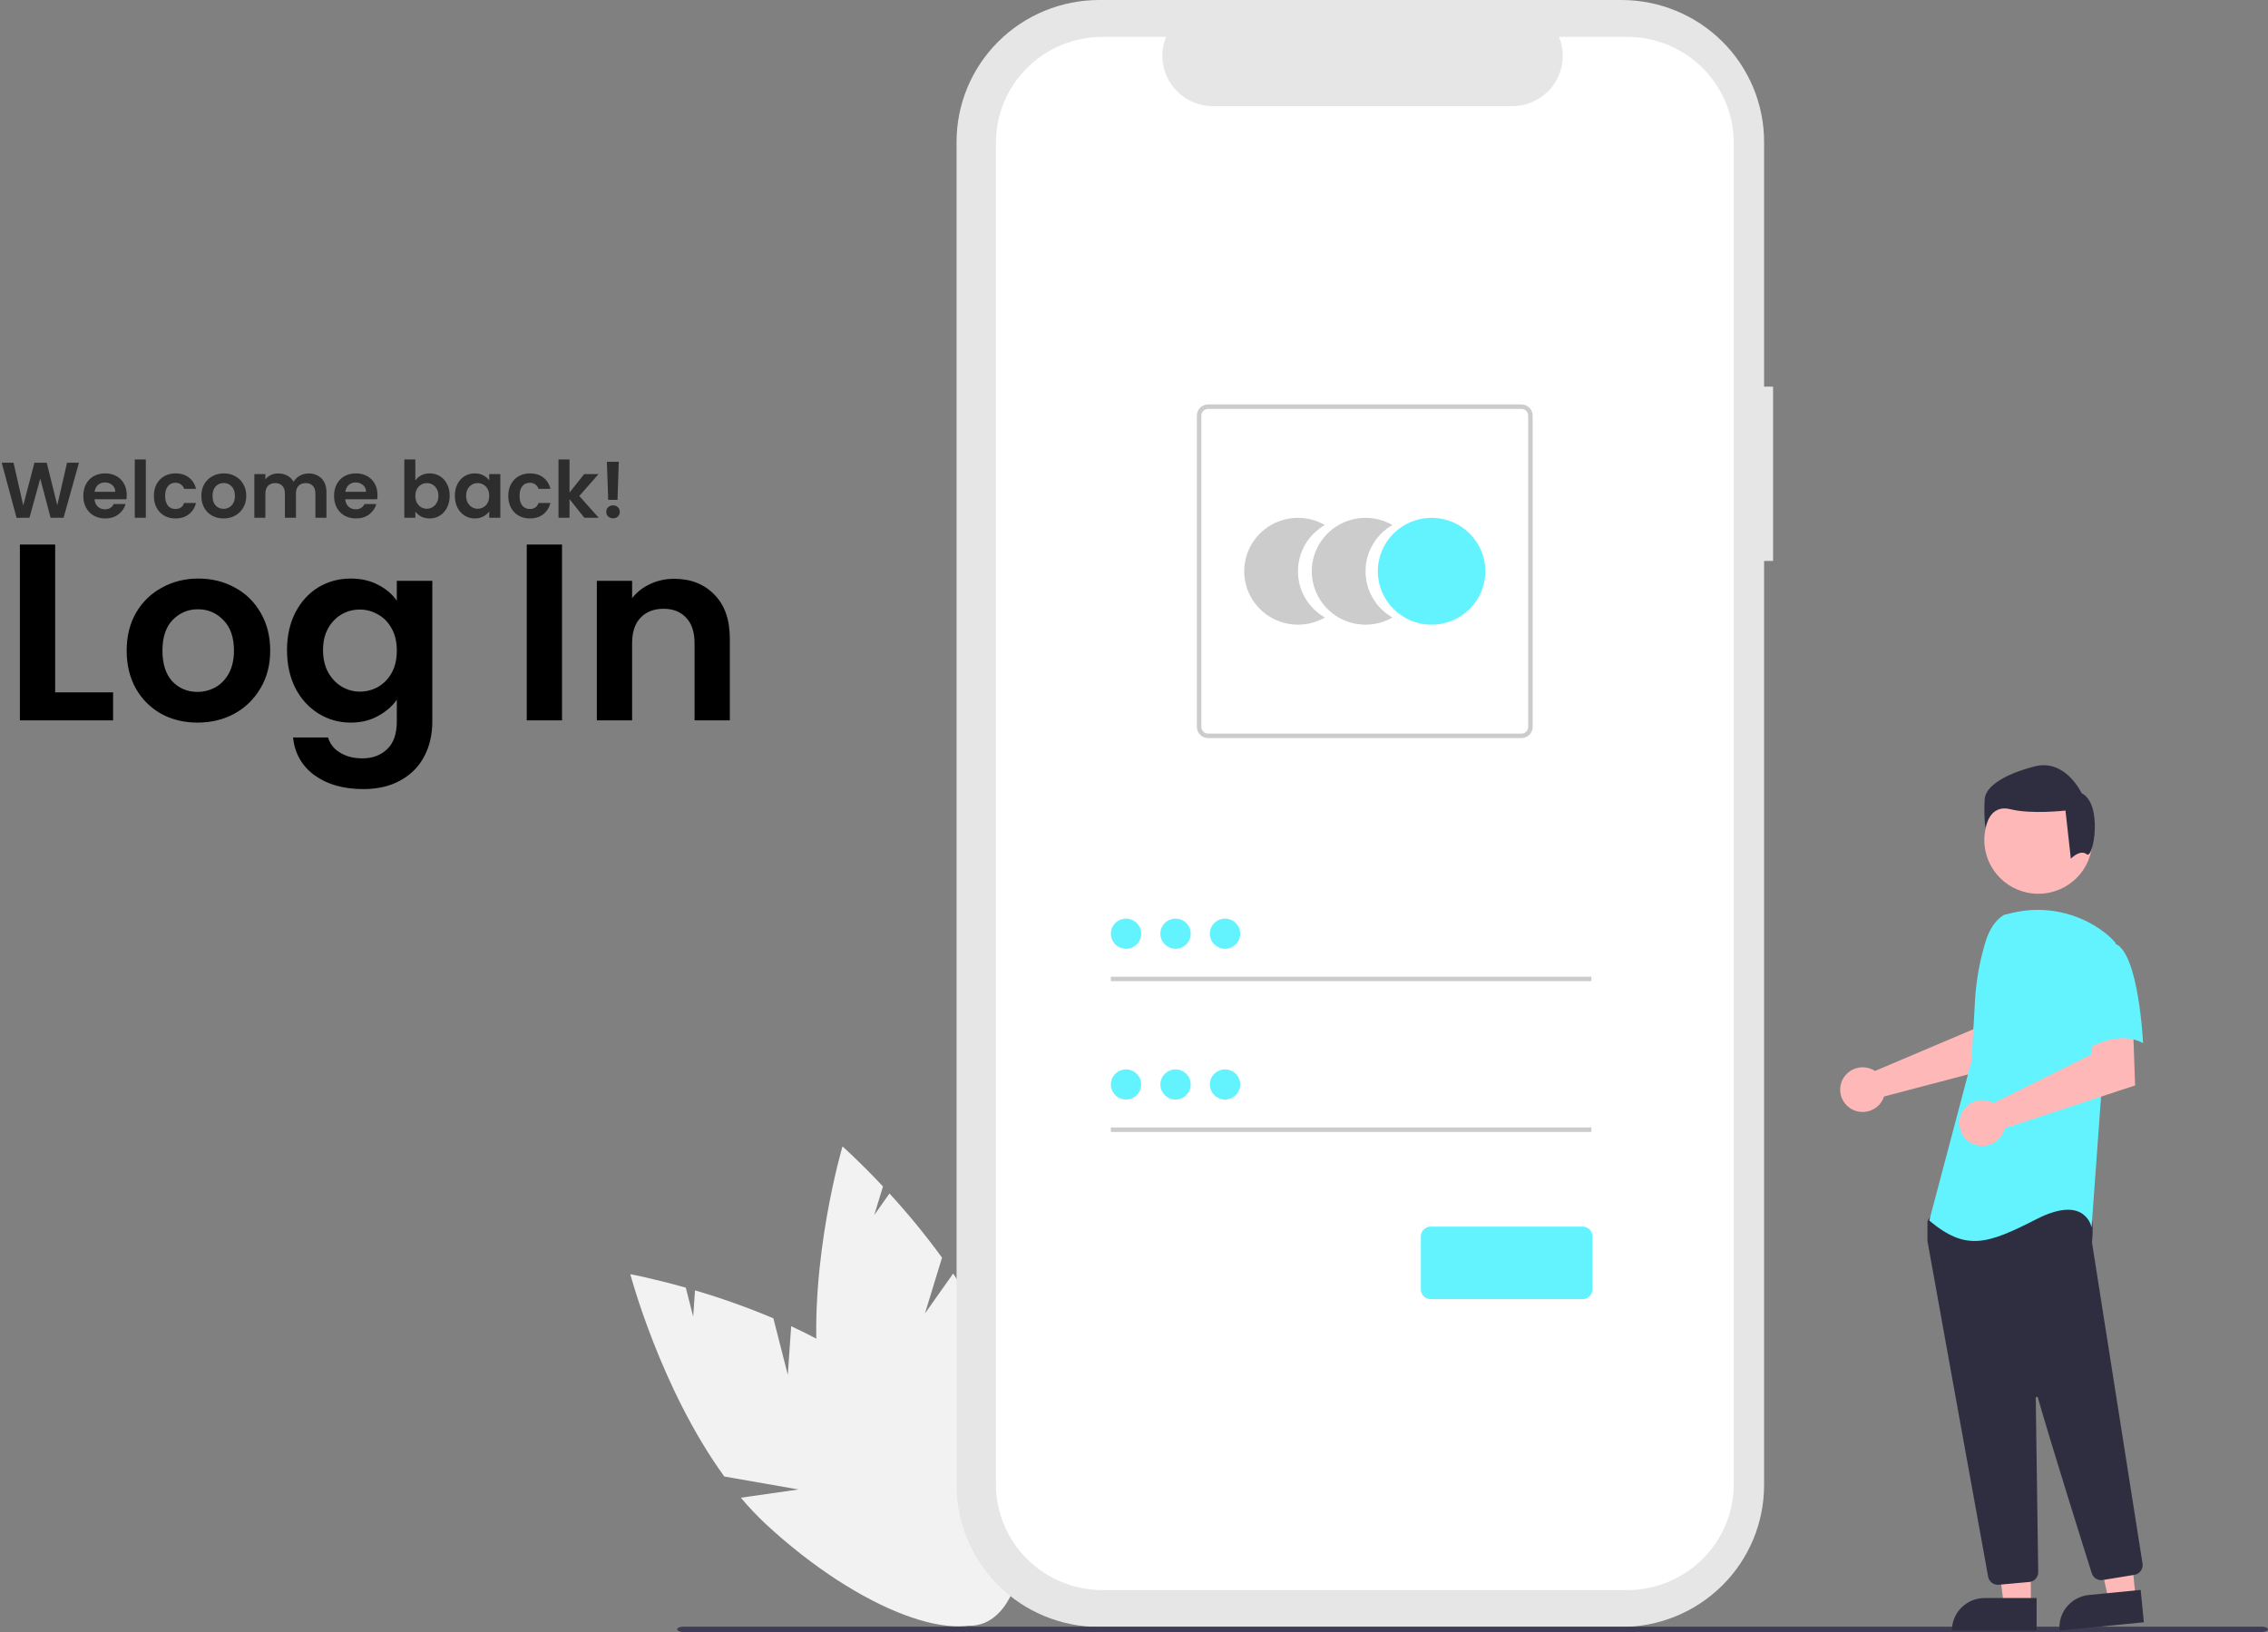 <svg width="403" height="290" viewBox="0 0 403 290" fill="none" xmlns="http://www.w3.org/2000/svg">
<rect x="0" y="0" width="403" height="290" fill="#808080" stroke="none"/>
<path d="M9.801 123.033H20.093V128H3.537V96.766H9.801V123.033ZM35.083 128.403C32.697 128.403 30.549 127.881 28.64 126.837C26.73 125.763 25.224 124.256 24.12 122.317C23.046 120.378 22.509 118.141 22.509 115.605C22.509 113.069 23.061 110.832 24.165 108.893C25.298 106.954 26.835 105.462 28.774 104.418C30.713 103.344 32.876 102.807 35.262 102.807C37.649 102.807 39.812 103.344 41.751 104.418C43.69 105.462 45.211 106.954 46.315 108.893C47.448 110.832 48.015 113.069 48.015 115.605C48.015 118.141 47.434 120.378 46.27 122.317C45.136 124.256 43.585 125.763 41.616 126.837C39.677 127.881 37.499 128.403 35.083 128.403ZM35.083 122.944C36.217 122.944 37.276 122.675 38.26 122.138C39.275 121.571 40.08 120.736 40.677 119.632C41.273 118.528 41.572 117.186 41.572 115.605C41.572 113.248 40.945 111.443 39.692 110.19C38.469 108.908 36.962 108.266 35.173 108.266C33.383 108.266 31.876 108.908 30.653 110.19C29.46 111.443 28.863 113.248 28.863 115.605C28.863 117.962 29.445 119.781 30.608 121.064C31.802 122.317 33.293 122.944 35.083 122.944ZM62.321 102.807C64.17 102.807 65.796 103.18 67.198 103.926C68.6 104.642 69.704 105.581 70.51 106.745V103.21H76.819V128.179C76.819 130.476 76.357 132.52 75.432 134.309C74.507 136.129 73.12 137.561 71.27 138.605C69.421 139.679 67.183 140.216 64.558 140.216C61.038 140.216 58.144 139.396 55.877 137.755C53.64 136.114 52.372 133.877 52.074 131.043H58.294C58.622 132.176 59.323 133.071 60.397 133.728C61.5 134.414 62.828 134.757 64.379 134.757C66.199 134.757 67.676 134.205 68.809 133.101C69.943 132.027 70.51 130.387 70.51 128.179V124.331C69.704 125.494 68.585 126.464 67.154 127.239C65.751 128.015 64.141 128.403 62.321 128.403C60.233 128.403 58.323 127.866 56.593 126.792C54.863 125.718 53.491 124.211 52.476 122.272C51.492 120.303 51 118.051 51 115.515C51 113.01 51.492 110.787 52.476 108.848C53.491 106.909 54.848 105.417 56.548 104.373C58.279 103.329 60.203 102.807 62.321 102.807ZM70.51 115.605C70.51 114.083 70.211 112.786 69.615 111.712C69.018 110.608 68.213 109.773 67.198 109.206C66.184 108.609 65.095 108.311 63.932 108.311C62.768 108.311 61.694 108.594 60.71 109.161C59.725 109.728 58.92 110.563 58.294 111.667C57.697 112.741 57.399 114.024 57.399 115.515C57.399 117.007 57.697 118.32 58.294 119.453C58.92 120.557 59.725 121.407 60.71 122.004C61.724 122.6 62.798 122.899 63.932 122.899C65.095 122.899 66.184 122.615 67.198 122.049C68.213 121.452 69.018 120.617 69.615 119.543C70.211 118.439 70.51 117.126 70.51 115.605ZM99.865 96.766V128H93.6V96.766H99.865ZM119.792 102.852C122.745 102.852 125.132 103.792 126.951 105.671C128.771 107.52 129.681 110.116 129.681 113.457V128H123.416V114.307C123.416 112.338 122.924 110.832 121.94 109.788C120.955 108.714 119.613 108.177 117.912 108.177C116.182 108.177 114.81 108.714 113.796 109.788C112.811 110.832 112.319 112.338 112.319 114.307V128H106.054V103.21H112.319V106.297C113.154 105.223 114.213 104.388 115.496 103.792C116.809 103.165 118.241 102.852 119.792 102.852Z" fill="black"/>
<g clip-path="url(#clip0_463_195)">
<path d="M139.984 244.3L137.421 234.257C132.877 232.343 128.228 230.686 123.496 229.293L123.173 233.96L121.861 228.818C115.992 227.151 112 226.418 112 226.418C112 226.418 117.391 246.793 128.703 262.37L141.883 264.67L131.644 266.137C133.067 267.838 134.596 269.449 136.222 270.959C152.676 286.134 171.003 293.096 177.156 286.509C183.308 279.923 174.958 262.282 158.504 247.109C153.404 242.405 146.996 238.63 140.582 235.658L139.984 244.3Z" fill="#F2F2F2"/>
<path d="M164.357 233.391L167.388 223.478C164.494 219.506 161.377 215.699 158.051 212.076L155.346 215.906L156.898 210.83C152.741 206.391 149.704 203.713 149.704 203.713C149.704 203.713 143.721 223.924 145.3 243.068L155.385 251.806L145.855 247.803C146.189 249.99 146.66 252.155 147.267 254.283C153.458 275.724 165.524 291.096 174.218 288.618C182.911 286.14 184.941 266.75 178.75 245.309C176.831 238.662 173.309 232.14 169.364 226.302L164.357 233.391Z" fill="#F2F2F2"/>
<path d="M315.058 68.701H313.46V25.186C313.46 21.879 312.804 18.604 311.53 15.548C310.256 12.492 308.389 9.716 306.035 7.377C303.681 5.038 300.887 3.183 297.811 1.917C294.736 0.651 291.44 0 288.111 0H195.321C188.598 0 182.15 2.654 177.396 7.377C172.643 12.1 169.972 18.506 169.972 25.186V263.917C169.972 267.224 170.628 270.499 171.902 273.555C173.175 276.611 175.043 279.387 177.396 281.726C179.75 284.065 182.545 285.92 185.62 287.186C188.696 288.451 191.992 289.103 195.321 289.103H288.111C294.834 289.103 301.281 286.449 306.035 281.726C310.789 277.003 313.459 270.596 313.459 263.917V99.676H315.058L315.058 68.701Z" fill="#E6E6E6"/>
<path d="M289.134 6.55H277.022C277.58 7.907 277.792 9.379 277.642 10.837C277.491 12.295 276.982 13.694 276.159 14.91C275.336 16.126 274.225 17.122 272.924 17.811C271.622 18.501 270.17 18.861 268.695 18.861H215.536C214.061 18.861 212.609 18.5 211.308 17.811C210.006 17.122 208.895 16.126 208.072 14.909C207.25 13.693 206.741 12.295 206.59 10.837C206.44 9.379 206.652 7.907 207.209 6.55H195.897C190.876 6.55 186.061 8.532 182.511 12.059C178.961 15.586 176.966 20.371 176.966 25.359V263.743C176.966 268.731 178.961 273.515 182.511 277.043C186.061 280.57 190.876 282.552 195.897 282.552H289.134C294.154 282.552 298.969 280.57 302.519 277.043C306.069 273.515 308.064 268.731 308.064 263.743V263.743V25.359C308.064 20.37 306.069 15.586 302.519 12.059C298.969 8.532 294.154 6.55 289.134 6.55V6.55Z" fill="white"/>
<path d="M230.634 101.51C230.634 99.844 231.075 98.207 231.914 96.764C232.753 95.321 233.96 94.123 235.412 93.291C233.96 92.457 232.313 92.019 230.636 92.019C228.959 92.018 227.312 92.457 225.859 93.29C224.407 94.123 223.201 95.321 222.363 96.764C221.524 98.207 221.083 99.843 221.083 101.51C221.083 103.176 221.524 104.812 222.363 106.255C223.201 107.698 224.407 108.896 225.859 109.729C227.312 110.562 228.959 111.001 230.636 111.001C232.313 111 233.96 110.562 235.412 109.728C233.96 108.896 232.753 107.698 231.914 106.256C231.076 104.813 230.634 103.176 230.634 101.51V101.51Z" fill="#CCCCCC"/>
<path d="M242.643 101.51C242.642 99.844 243.084 98.207 243.923 96.764C244.761 95.321 245.968 94.123 247.421 93.291C245.969 92.457 244.321 92.019 242.644 92.019C240.968 92.018 239.32 92.457 237.868 93.29C236.416 94.123 235.21 95.321 234.371 96.764C233.533 98.207 233.091 99.843 233.091 101.51C233.091 103.176 233.533 104.812 234.371 106.255C235.21 107.698 236.416 108.896 237.868 109.729C239.32 110.562 240.968 111.001 242.644 111.001C244.321 111 245.969 110.562 247.421 109.728C245.968 108.896 244.762 107.698 243.923 106.256C243.084 104.813 242.642 103.176 242.643 101.51V101.51Z" fill="#CCCCCC"/>
<path d="M254.378 111.001C259.654 111.001 263.931 106.751 263.931 101.51C263.931 96.268 259.654 92.019 254.378 92.019C249.103 92.019 244.826 96.268 244.826 101.51C244.826 106.751 249.103 111.001 254.378 111.001Z" fill="#63F3FF"/>
<path d="M270.343 131.154H214.67C214.14 131.153 213.632 130.944 213.257 130.571C212.882 130.199 212.672 129.694 212.671 129.168V73.852C212.672 73.325 212.882 72.82 213.257 72.448C213.632 72.076 214.14 71.866 214.67 71.866H270.343C270.873 71.866 271.381 72.076 271.755 72.448C272.13 72.82 272.341 73.325 272.342 73.852V129.168C272.341 129.694 272.13 130.199 271.755 130.571C271.381 130.944 270.873 131.153 270.343 131.154V131.154ZM214.67 72.661C214.352 72.661 214.047 72.787 213.822 73.01C213.598 73.233 213.471 73.536 213.471 73.852V129.168C213.471 129.484 213.598 129.787 213.822 130.01C214.047 130.234 214.352 130.359 214.67 130.36H270.343C270.661 130.359 270.965 130.234 271.19 130.01C271.415 129.787 271.542 129.484 271.542 129.168V73.852C271.542 73.536 271.415 73.233 271.19 73.01C270.965 72.787 270.661 72.661 270.343 72.661H214.67Z" fill="#CCCCCC"/>
<path d="M282.773 173.556H197.389V174.35H282.773V173.556Z" fill="#CCCCCC"/>
<path d="M200.085 168.595C201.574 168.595 202.782 167.395 202.782 165.916C202.782 164.436 201.574 163.236 200.085 163.236C198.596 163.236 197.389 164.436 197.389 165.916C197.389 167.395 198.596 168.595 200.085 168.595Z" fill="#63F3FF"/>
<path d="M282.773 200.346H197.389V201.141H282.773V200.346Z" fill="#CCCCCC"/>
<path d="M200.085 195.386C201.574 195.386 202.782 194.186 202.782 192.707C202.782 191.227 201.574 190.027 200.085 190.027C198.596 190.027 197.389 191.227 197.389 192.707C197.389 194.186 198.596 195.386 200.085 195.386Z" fill="#63F3FF"/>
<path d="M281.211 230.854H254.227C253.761 230.854 253.314 230.67 252.984 230.342C252.655 230.015 252.469 229.571 252.469 229.108V219.711C252.469 219.247 252.655 218.803 252.984 218.476C253.314 218.148 253.761 217.964 254.227 217.964H281.211C281.677 217.964 282.124 218.148 282.453 218.476C282.783 218.803 282.968 219.247 282.969 219.711V229.108C282.968 229.571 282.783 230.015 282.453 230.342C282.124 230.67 281.677 230.854 281.211 230.854V230.854Z" fill="#63F3FF"/>
<path d="M208.881 168.595C210.37 168.595 211.577 167.395 211.577 165.916C211.577 164.436 210.37 163.236 208.881 163.236C207.392 163.236 206.184 164.436 206.184 165.916C206.184 167.395 207.392 168.595 208.881 168.595Z" fill="#63F3FF"/>
<path d="M217.677 168.595C219.166 168.595 220.373 167.395 220.373 165.916C220.373 164.436 219.166 163.236 217.677 163.236C216.188 163.236 214.98 164.436 214.98 165.916C214.98 167.395 216.188 168.595 217.677 168.595Z" fill="#63F3FF"/>
<path d="M208.881 195.386C210.37 195.386 211.577 194.186 211.577 192.707C211.577 191.227 210.37 190.027 208.881 190.027C207.392 190.027 206.184 191.227 206.184 192.707C206.184 194.186 207.392 195.386 208.881 195.386Z" fill="#63F3FF"/>
<path d="M217.677 195.386C219.166 195.386 220.373 194.186 220.373 192.707C220.373 191.227 219.166 190.027 217.677 190.027C216.188 190.027 214.98 191.227 214.98 192.707C214.98 194.186 216.188 195.386 217.677 195.386Z" fill="#63F3FF"/>
<path d="M401.913 290H121.408C120.807 290 120.321 289.788 120.321 289.527C120.321 289.266 120.807 289.054 121.408 289.054H401.913C402.513 289.054 403 289.266 403 289.527C403 289.788 402.513 290 401.913 290Z" fill="#3F3D56"/>
<path d="M332.61 189.999C332.802 190.086 332.986 190.188 333.161 190.305L350.684 182.874L351.31 178.287L358.311 178.245L357.898 188.764L334.769 194.841C334.721 195.001 334.662 195.157 334.594 195.31C334.26 196.019 333.722 196.614 333.049 197.02C332.375 197.426 331.596 197.626 330.808 197.593C330.021 197.561 329.261 197.298 328.623 196.838C327.986 196.378 327.5 195.741 327.225 195.007C326.951 194.273 326.901 193.475 327.082 192.713C327.263 191.95 327.666 191.258 328.241 190.723C328.817 190.188 329.538 189.834 330.316 189.705C331.093 189.576 331.891 189.679 332.61 189.999V189.999Z" fill="#FFB8B8"/>
<path d="M360.858 285.32H356.068L353.789 266.964L360.858 266.964L360.858 285.32Z" fill="#FFB8B8"/>
<path d="M352.647 283.96H361.884V289.739H346.831C346.831 288.206 347.443 286.737 348.534 285.653C349.625 284.569 351.104 283.96 352.647 283.96Z" fill="#2F2E41"/>
<path d="M379.486 283.975L374.719 284.442L370.64 266.396L377.675 265.708L379.486 283.975Z" fill="#FFB8B8"/>
<path d="M371.18 283.422L380.373 282.522L380.943 288.273L365.962 289.739C365.887 288.984 365.963 288.222 366.185 287.495C366.406 286.769 366.77 286.094 367.254 285.507C367.739 284.92 368.335 284.434 369.008 284.076C369.682 283.719 370.42 283.496 371.18 283.422Z" fill="#2F2E41"/>
<path d="M362.191 158.818C367.49 158.818 371.787 154.549 371.787 149.284C371.787 144.018 367.49 139.75 362.191 139.75C356.891 139.75 352.595 144.018 352.595 149.284C352.595 154.549 356.891 158.818 362.191 158.818Z" fill="#FFB8B8"/>
<path d="M354.998 281.608C354.586 281.609 354.187 281.466 353.872 281.203C353.556 280.94 353.344 280.576 353.273 280.173C350.794 266.499 342.69 221.788 342.496 220.55C342.492 220.522 342.49 220.493 342.49 220.464V217.13C342.49 217.009 342.528 216.89 342.599 216.792L343.67 215.302C343.721 215.23 343.787 215.171 343.865 215.129C343.942 215.087 344.028 215.063 344.116 215.059C350.22 214.775 370.208 213.942 371.174 215.141C372.143 216.345 371.801 219.995 371.722 220.715L371.726 220.79L380.706 277.85C380.776 278.306 380.663 278.77 380.392 279.143C380.12 279.516 379.712 279.768 379.255 279.844L373.646 280.762C373.228 280.828 372.8 280.744 372.44 280.524C372.08 280.303 371.811 279.962 371.683 279.561C369.948 274.054 364.131 255.526 362.115 248.357C362.102 248.311 362.074 248.272 362.034 248.246C361.994 248.22 361.947 248.21 361.9 248.216C361.853 248.223 361.81 248.246 361.779 248.282C361.748 248.318 361.731 248.364 361.732 248.411C361.833 255.245 362.076 272.681 362.16 278.703L362.169 279.352C362.173 279.791 362.011 280.215 361.715 280.541C361.419 280.867 361.01 281.071 360.57 281.112L355.162 281.601C355.107 281.606 355.052 281.608 354.998 281.608Z" fill="#2F2E41"/>
<path d="M356.101 162.567C354.427 163.556 353.424 165.373 352.85 167.223C351.785 170.647 351.144 174.187 350.941 177.766L350.334 188.479L342.811 216.883C349.331 222.364 353.092 221.118 361.869 216.635C370.645 212.151 371.648 218.129 371.648 218.129L373.403 193.962L375.911 167.553C375.348 166.88 374.711 166.271 374.012 165.739C371.694 163.948 368.997 162.703 366.125 162.099C363.253 161.494 360.28 161.544 357.43 162.247L356.101 162.567Z" fill="#63F3FF"/>
<path d="M353.658 195.735C353.86 195.811 354.056 195.902 354.244 196.009L371.57 187.392L371.858 182.724L379.005 182.234L379.388 192.875L356.234 200.483C356.045 201.289 355.613 202.019 354.997 202.575C354.38 203.131 353.608 203.487 352.783 203.597C351.957 203.706 351.118 203.563 350.376 203.187C349.635 202.811 349.026 202.22 348.631 201.491C348.236 200.763 348.073 199.933 348.165 199.11C348.256 198.288 348.597 197.513 349.143 196.888C349.689 196.263 350.413 195.818 351.22 195.612C352.026 195.406 352.876 195.449 353.658 195.735Z" fill="#FFB8B8"/>
<path d="M375.786 167.674C380.048 169.169 380.799 185.365 380.799 185.365C375.784 182.624 369.766 187.109 369.766 187.109C369.766 187.109 368.512 182.873 367.008 177.392C366.553 175.85 366.499 174.219 366.85 172.651C367.2 171.083 367.945 169.628 369.014 168.423C369.014 168.423 371.523 166.178 375.786 167.674Z" fill="#63F3FF"/>
<path d="M370.795 151.805C369.599 150.855 367.968 152.582 367.968 152.582L367.012 144.029C367.012 144.029 361.034 144.741 357.208 143.792C353.382 142.843 352.784 147.237 352.784 147.237C352.587 145.462 352.547 143.673 352.665 141.891C352.904 139.753 356.013 137.615 361.512 136.189C367.012 134.763 369.881 140.941 369.881 140.941C373.707 142.841 371.99 152.755 370.795 151.805Z" fill="#2F2E41"/>
</g>
<path opacity="0.65" d="M14.028 82.228L11.298 92H8.988L7.154 85.042L5.236 92L2.94 92.014L0.308 82.228H2.408L4.13 89.816L6.118 82.228H8.302L10.178 89.774L11.914 82.228H14.028ZM22.518 87.954C22.518 88.234 22.499 88.486 22.462 88.71H16.792C16.838 89.27 17.035 89.709 17.38 90.026C17.725 90.343 18.15 90.502 18.654 90.502C19.382 90.502 19.9 90.189 20.208 89.564H22.322C22.098 90.311 21.669 90.927 21.034 91.412C20.399 91.888 19.62 92.126 18.696 92.126C17.949 92.126 17.277 91.963 16.68 91.636C16.092 91.3 15.63 90.829 15.294 90.222C14.967 89.615 14.804 88.915 14.804 88.122C14.804 87.319 14.967 86.615 15.294 86.008C15.62 85.401 16.078 84.935 16.666 84.608C17.254 84.281 17.93 84.118 18.696 84.118C19.433 84.118 20.091 84.277 20.67 84.594C21.258 84.911 21.71 85.364 22.028 85.952C22.355 86.531 22.518 87.198 22.518 87.954ZM20.488 87.394C20.479 86.89 20.297 86.489 19.942 86.19C19.587 85.882 19.153 85.728 18.64 85.728C18.154 85.728 17.744 85.877 17.408 86.176C17.081 86.465 16.881 86.871 16.806 87.394H20.488ZM25.908 81.64V92H23.948V81.64H25.908ZM27.341 88.122C27.341 87.319 27.504 86.619 27.831 86.022C28.158 85.415 28.61 84.949 29.189 84.622C29.768 84.286 30.43 84.118 31.177 84.118C32.138 84.118 32.932 84.361 33.557 84.846C34.192 85.322 34.616 85.994 34.831 86.862H32.717C32.605 86.526 32.414 86.265 32.143 86.078C31.882 85.882 31.555 85.784 31.163 85.784C30.603 85.784 30.16 85.989 29.833 86.4C29.506 86.801 29.343 87.375 29.343 88.122C29.343 88.859 29.506 89.433 29.833 89.844C30.16 90.245 30.603 90.446 31.163 90.446C31.956 90.446 32.474 90.091 32.717 89.382H34.831C34.616 90.222 34.192 90.889 33.557 91.384C32.922 91.879 32.129 92.126 31.177 92.126C30.43 92.126 29.768 91.963 29.189 91.636C28.61 91.3 28.158 90.833 27.831 90.236C27.504 89.629 27.341 88.925 27.341 88.122ZM39.711 92.126C38.964 92.126 38.292 91.963 37.695 91.636C37.097 91.3 36.626 90.829 36.281 90.222C35.945 89.615 35.777 88.915 35.777 88.122C35.777 87.329 35.949 86.629 36.295 86.022C36.649 85.415 37.13 84.949 37.737 84.622C38.343 84.286 39.02 84.118 39.767 84.118C40.513 84.118 41.19 84.286 41.797 84.622C42.403 84.949 42.879 85.415 43.225 86.022C43.579 86.629 43.757 87.329 43.757 88.122C43.757 88.915 43.575 89.615 43.211 90.222C42.856 90.829 42.371 91.3 41.755 91.636C41.148 91.963 40.467 92.126 39.711 92.126ZM39.711 90.418C40.065 90.418 40.397 90.334 40.705 90.166C41.022 89.989 41.274 89.727 41.461 89.382C41.647 89.037 41.741 88.617 41.741 88.122C41.741 87.385 41.545 86.82 41.153 86.428C40.77 86.027 40.299 85.826 39.739 85.826C39.179 85.826 38.707 86.027 38.325 86.428C37.951 86.82 37.765 87.385 37.765 88.122C37.765 88.859 37.947 89.429 38.311 89.83C38.684 90.222 39.151 90.418 39.711 90.418ZM54.827 84.132C55.779 84.132 56.544 84.426 57.123 85.014C57.711 85.593 58.005 86.405 58.005 87.45V92H56.044V87.716C56.044 87.109 55.891 86.647 55.583 86.33C55.275 86.003 54.855 85.84 54.322 85.84C53.791 85.84 53.366 86.003 53.048 86.33C52.74 86.647 52.587 87.109 52.587 87.716V92H50.627V87.716C50.627 87.109 50.472 86.647 50.164 86.33C49.856 86.003 49.437 85.84 48.904 85.84C48.363 85.84 47.934 86.003 47.617 86.33C47.309 86.647 47.154 87.109 47.154 87.716V92H45.194V84.244H47.154V85.182C47.407 84.855 47.728 84.599 48.12 84.412C48.522 84.225 48.961 84.132 49.437 84.132C50.043 84.132 50.584 84.263 51.06 84.524C51.536 84.776 51.905 85.14 52.166 85.616C52.419 85.168 52.782 84.809 53.258 84.538C53.744 84.267 54.267 84.132 54.827 84.132ZM67.074 87.954C67.074 88.234 67.056 88.486 67.018 88.71H61.348C61.395 89.27 61.591 89.709 61.936 90.026C62.282 90.343 62.706 90.502 63.21 90.502C63.938 90.502 64.456 90.189 64.764 89.564H66.878C66.654 90.311 66.225 90.927 65.59 91.412C64.956 91.888 64.176 92.126 63.252 92.126C62.506 92.126 61.834 91.963 61.236 91.636C60.648 91.3 60.186 90.829 59.85 90.222C59.524 89.615 59.36 88.915 59.36 88.122C59.36 87.319 59.524 86.615 59.85 86.008C60.177 85.401 60.634 84.935 61.222 84.608C61.81 84.281 62.487 84.118 63.252 84.118C63.99 84.118 64.648 84.277 65.226 84.594C65.814 84.911 66.267 85.364 66.584 85.952C66.911 86.531 67.074 87.198 67.074 87.954ZM65.044 87.394C65.035 86.89 64.853 86.489 64.498 86.19C64.144 85.882 63.71 85.728 63.196 85.728C62.711 85.728 62.3 85.877 61.964 86.176C61.638 86.465 61.437 86.871 61.362 87.394H65.044ZM73.801 85.378C74.053 85.005 74.398 84.701 74.837 84.468C75.285 84.235 75.794 84.118 76.363 84.118C77.026 84.118 77.623 84.281 78.155 84.608C78.696 84.935 79.121 85.401 79.429 86.008C79.746 86.605 79.905 87.301 79.905 88.094C79.905 88.887 79.746 89.592 79.429 90.208C79.121 90.815 78.696 91.286 78.155 91.622C77.623 91.958 77.026 92.126 76.363 92.126C75.784 92.126 75.276 92.014 74.837 91.79C74.408 91.557 74.062 91.258 73.801 90.894V92H71.841V81.64H73.801V85.378ZM77.903 88.094C77.903 87.627 77.805 87.226 77.609 86.89C77.422 86.545 77.17 86.283 76.853 86.106C76.545 85.929 76.209 85.84 75.845 85.84C75.49 85.84 75.154 85.933 74.837 86.12C74.529 86.297 74.277 86.559 74.081 86.904C73.894 87.249 73.801 87.655 73.801 88.122C73.801 88.589 73.894 88.995 74.081 89.34C74.277 89.685 74.529 89.951 74.837 90.138C75.154 90.315 75.49 90.404 75.845 90.404C76.209 90.404 76.545 90.311 76.853 90.124C77.17 89.937 77.422 89.671 77.609 89.326C77.805 88.981 77.903 88.57 77.903 88.094ZM80.825 88.094C80.825 87.31 80.979 86.615 81.287 86.008C81.605 85.401 82.029 84.935 82.561 84.608C83.103 84.281 83.705 84.118 84.367 84.118C84.946 84.118 85.45 84.235 85.879 84.468C86.318 84.701 86.668 84.995 86.929 85.35V84.244H88.903V92H86.929V90.866C86.677 91.23 86.327 91.533 85.879 91.776C85.441 92.009 84.932 92.126 84.353 92.126C83.7 92.126 83.103 91.958 82.561 91.622C82.029 91.286 81.605 90.815 81.287 90.208C80.979 89.592 80.825 88.887 80.825 88.094ZM86.929 88.122C86.929 87.646 86.836 87.24 86.649 86.904C86.463 86.559 86.211 86.297 85.893 86.12C85.576 85.933 85.235 85.84 84.871 85.84C84.507 85.84 84.171 85.929 83.863 86.106C83.555 86.283 83.303 86.545 83.107 86.89C82.921 87.226 82.827 87.627 82.827 88.094C82.827 88.561 82.921 88.971 83.107 89.326C83.303 89.671 83.555 89.937 83.863 90.124C84.181 90.311 84.517 90.404 84.871 90.404C85.235 90.404 85.576 90.315 85.893 90.138C86.211 89.951 86.463 89.69 86.649 89.354C86.836 89.009 86.929 88.598 86.929 88.122ZM90.314 88.122C90.314 87.319 90.477 86.619 90.804 86.022C91.13 85.415 91.583 84.949 92.162 84.622C92.74 84.286 93.403 84.118 94.15 84.118C95.111 84.118 95.904 84.361 96.53 84.846C97.164 85.322 97.589 85.994 97.804 86.862H95.69C95.578 86.526 95.386 86.265 95.116 86.078C94.854 85.882 94.528 85.784 94.136 85.784C93.576 85.784 93.132 85.989 92.806 86.4C92.479 86.801 92.316 87.375 92.316 88.122C92.316 88.859 92.479 89.433 92.806 89.844C93.132 90.245 93.576 90.446 94.136 90.446C94.929 90.446 95.447 90.091 95.69 89.382H97.804C97.589 90.222 97.164 90.889 96.53 91.384C95.895 91.879 95.102 92.126 94.15 92.126C93.403 92.126 92.74 91.963 92.162 91.636C91.583 91.3 91.13 90.833 90.804 90.236C90.477 89.629 90.314 88.925 90.314 88.122ZM103.831 92L101.199 88.696V92H99.239V81.64H101.199V87.534L103.803 84.244H106.351L102.935 88.136L106.379 92H103.831ZM109.949 82.06L109.725 88.822H108.073L107.835 82.06H109.949ZM108.941 92.098C108.587 92.098 108.293 91.991 108.059 91.776C107.835 91.552 107.723 91.277 107.723 90.95C107.723 90.623 107.835 90.353 108.059 90.138C108.293 89.914 108.587 89.802 108.941 89.802C109.287 89.802 109.571 89.914 109.795 90.138C110.019 90.353 110.131 90.623 110.131 90.95C110.131 91.277 110.019 91.552 109.795 91.776C109.571 91.991 109.287 92.098 108.941 92.098Z" fill="black"/>
<defs>
<clipPath id="clip0_463_195">
<rect width="291" height="290" fill="white" transform="translate(112)"/>
</clipPath>
</defs>
</svg>
